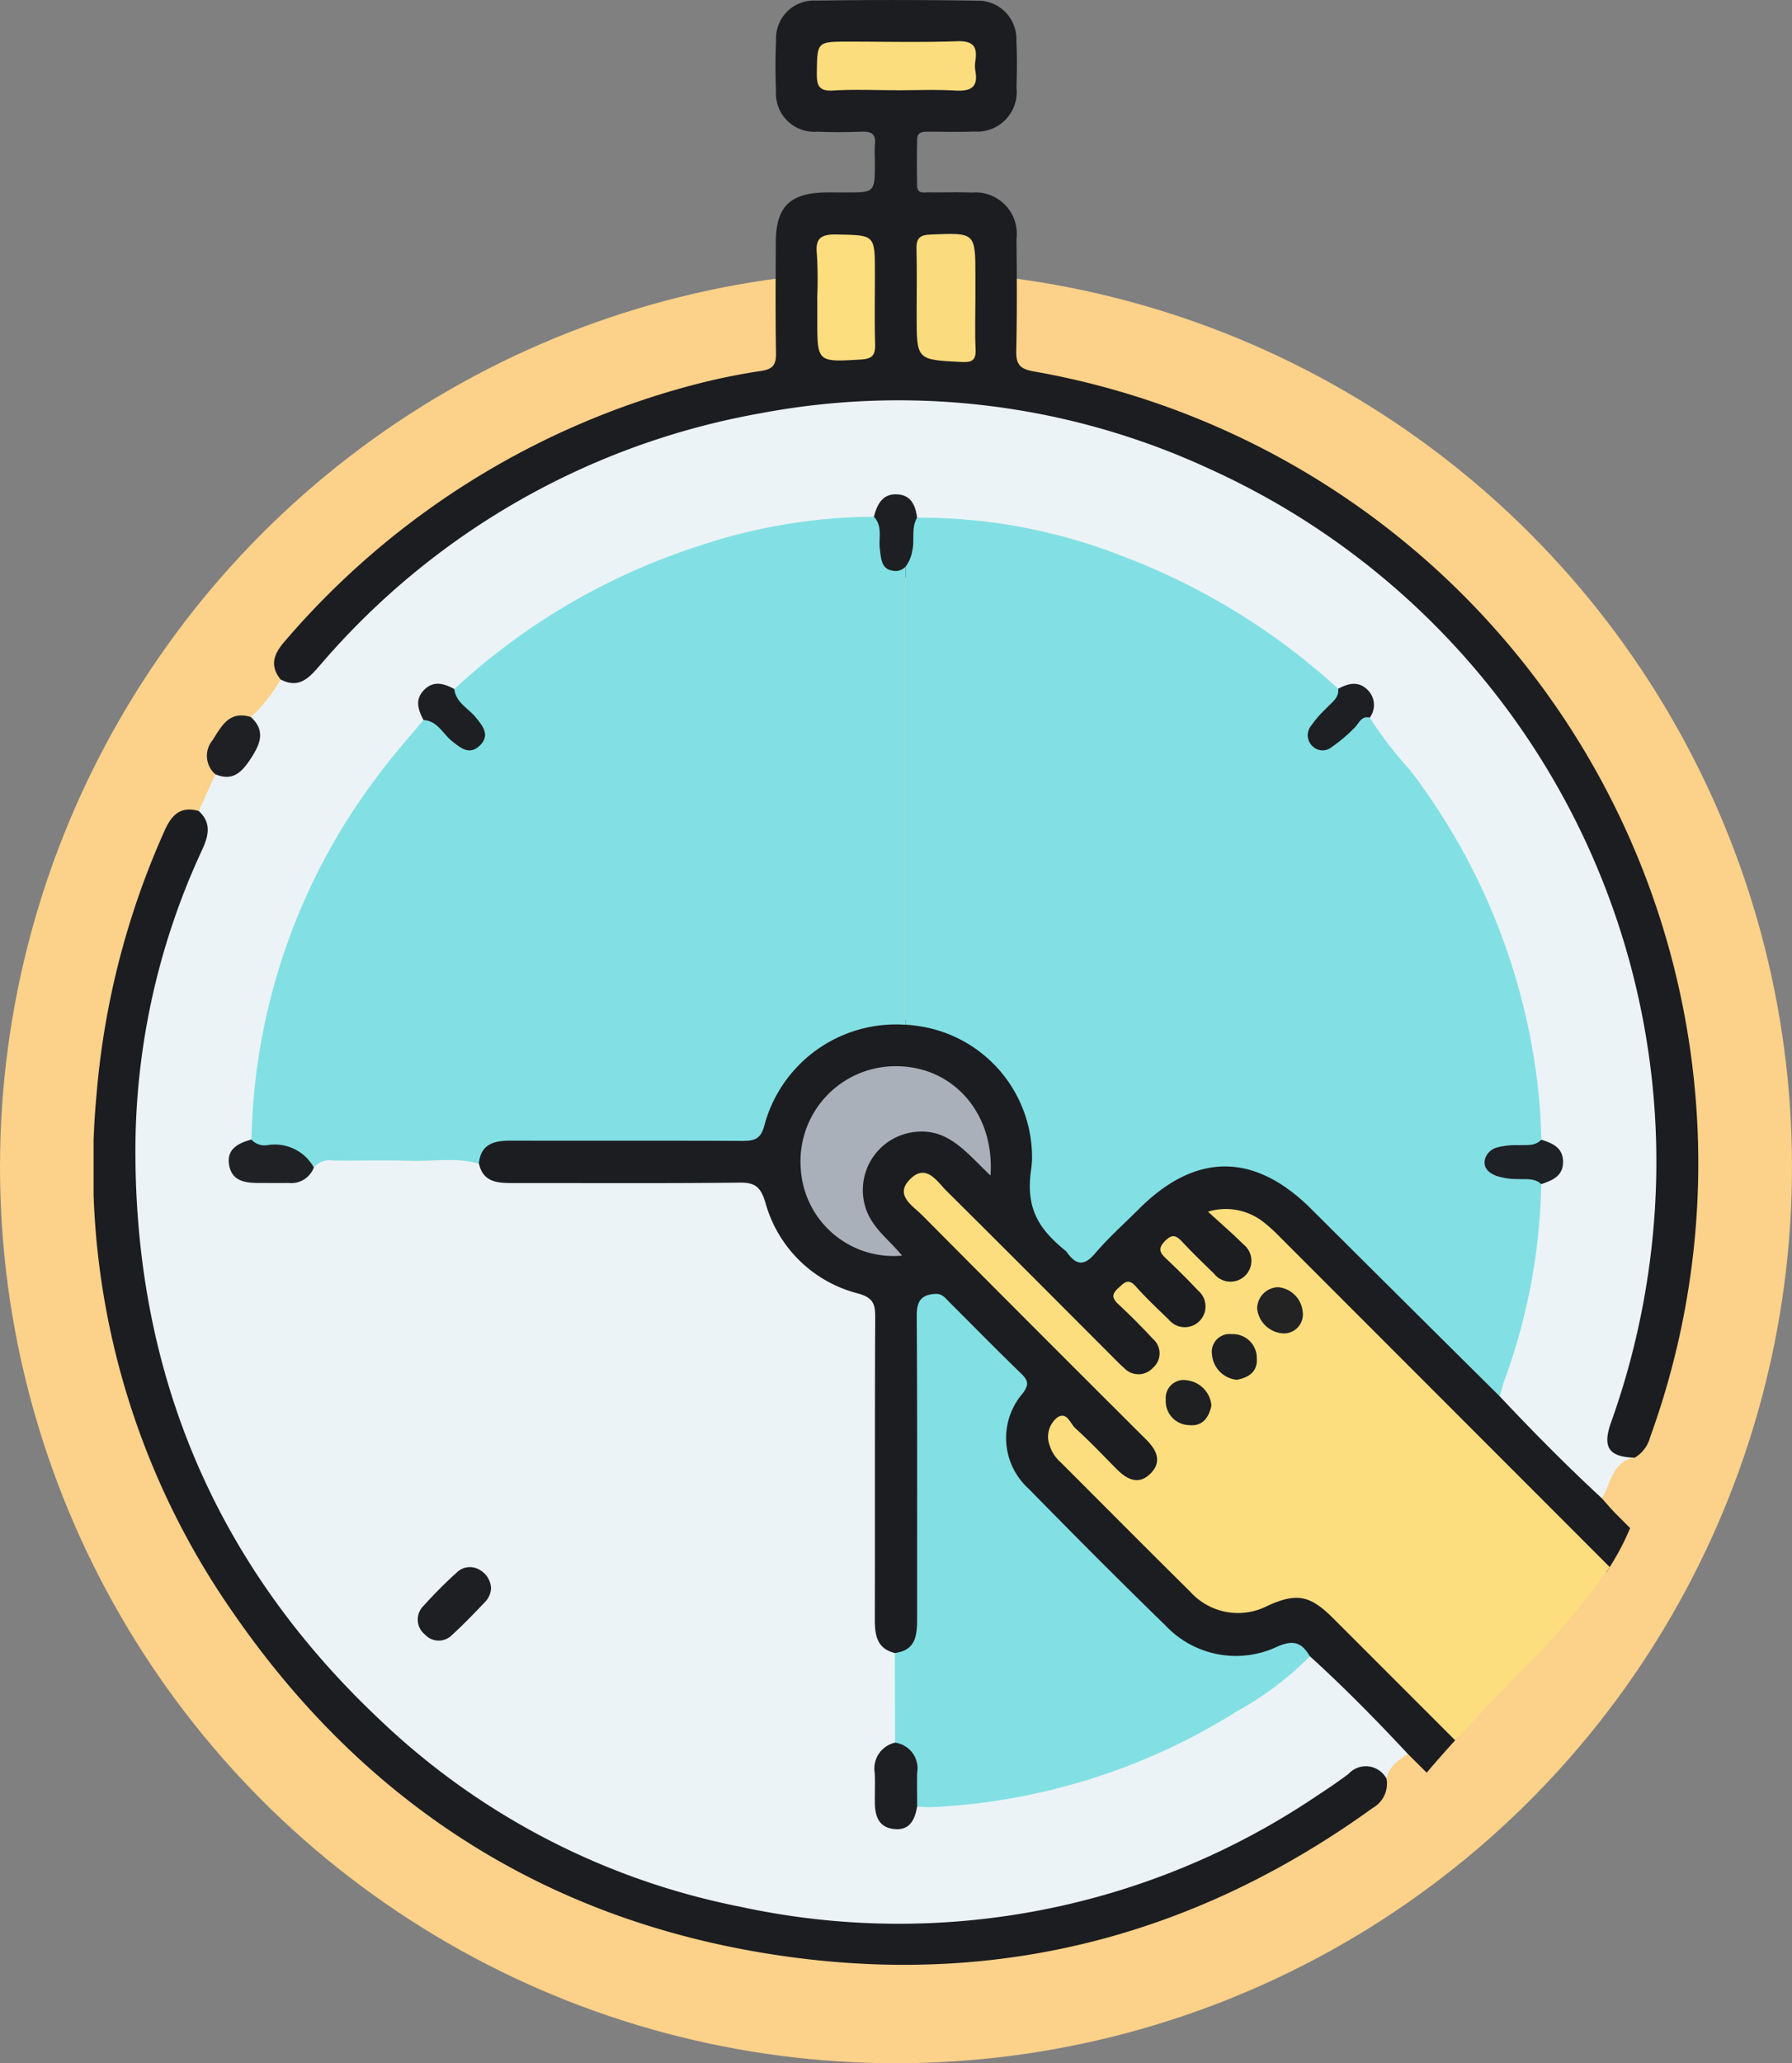 <svg xmlns="http://www.w3.org/2000/svg" xmlns:xlink="http://www.w3.org/1999/xlink" width="119" height="136.961" viewBox="0 0 119 136.961">
  <rect x="0" y="0" width="119" height="136.961" fill="#808080" stroke="none"/>
  <defs>
    <clipPath id="clip-path">
      <rect id="Rectángulo_36330" data-name="Rectángulo 36330" width="106.57" height="130.428" fill="none"/>
    </clipPath>
  </defs>
  <g id="Grupo_136139" data-name="Grupo 136139" transform="translate(-325.823 -10896.589)">
    <circle id="Elipse_4993" data-name="Elipse 4993" cx="59.5" cy="59.5" r="59.5" transform="translate(325.823 10914.55)" fill="#fcd189"/>
    <g id="Grupo_136136" data-name="Grupo 136136" transform="translate(332.038 10896.589)">
      <g id="Grupo_136135" data-name="Grupo 136135" clip-path="url(#clip-path)">
        <path id="Trazado_128764" data-name="Trazado 128764" d="M95.385,140.761a2.878,2.878,0,0,0,1.386.99L98.026,143q1.044-1.231,2.138-2.418-1.609-1.61-3.219-3.22-2.482-2.484-4.967-4.964a3.668,3.668,0,0,0-4.327-.884,4.645,4.645,0,0,1-5.628-1.229c-2.482-2.546-5.021-5.037-7.533-7.553a4.608,4.608,0,0,1-.945-1.139c-.279-.554-.442-1.263.045-1.629.519-.39.778.381,1.1.67.972.87,1.794,1.9,2.823,2.709a1.706,1.706,0,0,0,2.351.02,1.644,1.644,0,0,0,.114-2.224,7.07,7.07,0,0,0-1.225-1.432c-4.613-4.617-9.238-9.222-13.829-13.862-.5-.509-1.675-1.1-.861-1.912.851-.851,1.5.292,2.06.838,2.668,2.615,5.3,5.273,7.937,7.914,1.018,1.019,2.028,2.046,3.058,3.054,1.269,1.241,2.036,1.386,2.886.576.818-.781.659-1.695-.509-2.888-.472-.483-.961-.948-1.427-1.437-.244-.255-.584-.533-.2-.907.344-.34.664-.112.939.146.59.555,1.137,1.156,1.731,1.707.941.873,1.793.98,2.5.337.769-.7.731-1.634-.13-2.625-.472-.544-1.019-1.018-1.509-1.545-.265-.285-.742-.634-.4-1.009.387-.425.7.111.971.358.6.544,1.115,1.18,1.758,1.675a1.677,1.677,0,0,0,2.427.073c.742-.7.734-1.544-.039-2.526-.469-.6-1.076-1.081-1.654-1.745a3.984,3.984,0,0,1,3.238,1.485q11.127,11.137,22.26,22.268a16.487,16.487,0,0,0,1.575-2.92l-.883-.884c-.346-.345-.66-.721-.989-1.083a3.163,3.163,0,0,0-1.018-1.389c-1.887-1.917-3.833-3.775-5.679-5.729-4.284-4.308-8.6-8.583-12.881-12.9a7.475,7.475,0,0,0-10.852.076c-.606.664-1.263,1.284-1.906,1.912-2.539,2.478-1.84,2.508-4.48-.025a2.469,2.469,0,0,1-.781-2.523,8.853,8.853,0,0,0-1.229-6.739,9.146,9.146,0,0,0-9.227-4.375,8.973,8.973,0,0,0-7.636,6.032,2.057,2.057,0,0,1-2.3,1.511c-3.329-.061-6.66-.025-9.99-.02-1.53,0-3.062-.059-4.589.029-1.575.091-2.181.752-2.2,2.255.6,1.391,1.852,1.428,3.073,1.436q6.945.046,13.891,0a1.831,1.831,0,0,1,2.011,1.354,9.084,9.084,0,0,0,5.625,5.631,1.888,1.888,0,0,1,1.45,2.075c-.036,3.6-.017,7.195-.012,10.792,0,2.832-.022,5.666.013,8.5.014,1.133.259,2.161,1.507,2.59,1.181.159,1.734-.526,2.041-1.525a7.182,7.182,0,0,0,.176-2.142q0-9.237.008-18.474c0-.477-.127-1.076.431-1.316.538-.231.929.2,1.28.546,1.349,1.32,2.672,2.667,4.011,4a1.187,1.187,0,0,1,.215,1.564c-1.348,2.773-1.02,4.642,1.145,6.815,2.695,2.707,5.45,5.357,8.086,8.121,2.353,2.466,5.042,3.321,8.294,2.181a1.51,1.51,0,0,1,1.745.265c1.887,1.76,3.661,3.632,5.5,5.438" transform="translate(-9.5 -25.326)" fill="#1c1d21"/>
        <path id="Trazado_128765" data-name="Trazado 128765" d="M81.67,119.739c2.268,2.058,4.411,4.241,6.5,6.479-.614.428-1.263.827-1.407,1.653-1.334-.62-2.378-.018-3.443.736a48.514,48.514,0,0,1-21.328,8.6,50.745,50.745,0,0,1-24.973-2.422A50.865,50.865,0,0,1,3.783,93.672a49.143,49.143,0,0,1,3.6-26.657,5.566,5.566,0,0,0,.5-3.385l1.1-2.446a2.73,2.73,0,0,0,2.363-3.792,10.3,10.3,0,0,0,1.974-2.5c1.363-.115,2.169-1,3.043-1.957A50.384,50.384,0,0,1,39.9,38.09a48.641,48.641,0,0,1,13.955-2.118,51.116,51.116,0,0,1,21.808,4.86,50.668,50.668,0,0,1,28.975,39.95,48.849,48.849,0,0,1-2.105,21.844c-.117.341-.231.682-.337,1.026-.567,1.857-.552,1.9,1.041,2.9-1.516.265-1.559,1.718-2.181,2.7-2.348-2.172-4.6-4.446-6.787-6.775a1.476,1.476,0,0,1-.039-1.178A47.772,47.772,0,0,0,96.766,88.66a1.041,1.041,0,0,1,.179-.355c1.322-1.509,1.323-1.509-.1-2.907A72.067,72.067,0,0,0,95.7,77.561,42.084,42.084,0,0,0,87.02,59.85a6.037,6.037,0,0,1-1.565-2.311c.126-1.774,0-1.884-2.085-1.889a8.518,8.518,0,0,1-1.955-1.426,41.586,41.586,0,0,0-21.554-9.491c-1.34-.186-2.684-.218-4.024-.344a1.072,1.072,0,0,1-.547-.367c-1.095-1.361-1.257-1.359-2.338.011a1.145,1.145,0,0,1-.3.263,36.014,36.014,0,0,1-4.139.411A42.74,42.74,0,0,0,25.847,55.152a2.236,2.236,0,0,1-.788.5,1.839,1.839,0,0,1-.529.034c-1.477-.082-1.632.071-1.555,1.522a2.148,2.148,0,0,1-.024.533c-.92,1.434-2.093,2.672-3.094,4.046a41.1,41.1,0,0,0-8.093,22.584,2.406,2.406,0,0,1-.2,1.047c-.4.582-1.53.767-1.186,1.739.349.992,1.35.846,2.186.922a3.043,3.043,0,0,0,2.949-1.221A2.388,2.388,0,0,1,17.16,86.4q3.833-.032,7.666,0c.622.006,1.281-.02,1.664.638.27,1.218,1.2,1.289,2.2,1.288,5.04-.005,10.081.028,15.12-.028,1.046-.012,1.391.314,1.7,1.322a8.573,8.573,0,0,0,6.166,6.04c.982.275,1.129.689,1.126,1.565-.031,6.707-.011,13.413-.024,20.12,0,1.027.16,1.9,1.333,2.178.71,1.119.3,2.364.386,3.551a8.579,8.579,0,0,1-.066,2.016,1.329,1.329,0,0,1-.448.8c-1.4,1.159-.945,2.694-.713,4.1.159.956.985,1.048,1.672.3.239-.26.391-.6.747-.747a52.319,52.319,0,0,0,10.19-1.682,42.319,42.319,0,0,0,14.106-7.065,4.224,4.224,0,0,1,1.692-1.052" transform="translate(-0.898 -9.793)" fill="#ebf3f6"/>
        <path id="Trazado_128766" data-name="Trazado 128766" d="M106.827,96.764c-1.7-.044-2.166-.663-1.584-2.316a51.537,51.537,0,0,0,3.006-16.223,50.488,50.488,0,0,0-29.6-47.071,49.172,49.172,0,0,0-29.879-3.72A49.947,49.947,0,0,0,19.607,44.058c-.721.82-1.405,1.732-2.707,1.044-.731-.916-.461-1.675.252-2.5A53.7,53.7,0,0,1,44.626,25.468a42.334,42.334,0,0,1,4.226-.851c.735-.115.959-.416.948-1.144-.04-2.476-.026-4.952-.012-7.428.013-2.316.944-3.231,3.287-3.268.45-.007.9,0,1.351,0,1.939,0,1.939,0,1.939-2,0-.405-.033-.814.007-1.215.067-.68-.257-.843-.873-.821-.989.036-1.982.042-2.97,0A2.54,2.54,0,0,1,49.8,6.043c-.045-1.124-.048-2.252.005-3.376A2.512,2.512,0,0,1,52.467.039Q57.8-.038,63.133.044a2.553,2.553,0,0,1,2.629,2.683c.052,1.033.036,2.071.009,3.105a2.631,2.631,0,0,1-2.824,2.9c-.989.041-1.98.01-2.971.012-.362,0-.785-.032-.8.479-.028,1.035-.022,2.071-.007,3.106.009.572.471.434.8.44.946.016,1.892-.028,2.836.015a2.74,2.74,0,0,1,2.964,3.07c.023,2.477.042,4.954-.015,7.428-.02.889.227,1.208,1.145,1.37a53.372,53.372,0,0,1,42.875,41.006,53.261,53.261,0,0,1-1.926,29.74,2.244,2.244,0,0,1-1.024,1.366" transform="translate(-4.483 0)" fill="#1c1d21"/>
        <path id="Trazado_128767" data-name="Trazado 128767" d="M6.984,73.941c.865.789.647,1.653.225,2.573A47.4,47.4,0,0,0,2.777,96.36c-.033,14.927,5.313,27.624,16.213,37.886a48.16,48.16,0,0,0,23.97,12.433,49.631,49.631,0,0,0,38.267-7.361c.713-.469,1.426-.943,2.106-1.459a1.558,1.558,0,0,1,2.529.322,1.853,1.853,0,0,1-.91,1.931c-11.434,8.256-24.165,11.74-38.156,9.97-15.905-2.012-28.5-9.809-37.56-22.966A51.561,51.561,0,0,1,.185,92.889,53.61,53.61,0,0,1,4.717,75.238c.472-1.06,1.068-1.636,2.267-1.3" transform="translate(0 -20.103)" fill="#1c1d21"/>
        <path id="Trazado_128768" data-name="Trazado 128768" d="M13.26,65.365c.993.9.625,1.79.016,2.724-.579.889-1.193,1.586-2.38,1.068a1.617,1.617,0,0,1-.174-2.26c.6-.947,1.114-1.976,2.538-1.533" transform="translate(-2.817 -17.766)" fill="#1f2024"/>
        <path id="Trazado_128769" data-name="Trazado 128769" d="M114.169,140.8a53.459,53.459,0,0,0,6.638-7.653Q109.838,122.172,98.871,111.2a10.6,10.6,0,0,0-1.1-.989,4.049,4.049,0,0,0-3.642-.657c.909.834,1.647,1.47,2.335,2.155a1.388,1.388,0,1,1-1.938,1.955c-.711-.689-1.424-1.378-2.1-2.1-.4-.425-.664-.563-1.159-.055-.515.531-.3.8.111,1.188q1.079,1.021,2.1,2.1a1.376,1.376,0,1,1-1.955,1.921c-.744-.719-1.5-1.428-2.186-2.2-.512-.581-.779-.238-1.171.114-.445.4-.41.674.013,1.068.79.734,1.552,1.5,2.287,2.293a1.266,1.266,0,0,1,.01,1.923,1.3,1.3,0,0,1-1.932,0c-.274-.233-.52-.5-.775-.751-3.66-3.66-7.309-7.33-10.986-10.971-.654-.647-1.354-1.857-2.421-.811-1.087,1.065.142,1.756.787,2.406q7.421,7.471,14.881,14.9c.67.671,1.07,1.436.3,2.23s-1.547.442-2.227-.239c-.924-.923-1.816-1.878-2.785-2.75-.339-.306-.556-1.143-1.206-.707a1.635,1.635,0,0,0-.5,1.842,2.44,2.44,0,0,0,.724,1.117c2.864,2.864,5.718,5.738,8.6,8.588a4.273,4.273,0,0,0,5.178.932c1.937-.87,2.813-.67,4.339.855q4.05,4.048,8.1,8.1c1.2-1.311,2.421-2.593,3.632-3.859" transform="translate(-20.125 -29.121)" fill="#fcde7f"/>
        <path id="Trazado_128770" data-name="Trazado 128770" d="M73.129,147.809q-.01-2.976-.02-5.952c1.41-.172,1.483-1.2,1.482-2.293-.005-6.7.018-13.4-.025-20.1-.007-.984.322-1.406,1.266-1.444.429-.017.635.282.883.531,1.592,1.587,3.166,3.194,4.782,4.756.475.459.536.739.106,1.315a4.534,4.534,0,0,0,.4,6.337c2.99,3.051,6,6.08,9.066,9.057a6.42,6.42,0,0,0,7.454,1.412c1.119-.484,1.629-.219,2.151.648a21.082,21.082,0,0,1-4.818,3.634,41.737,41.737,0,0,1-20.322,6.382c-.313.015-.629-.028-.942-.043a1.274,1.274,0,0,1-.221-.885,4.115,4.115,0,0,0-1.243-3.354" transform="translate(-19.903 -32.129)" fill="#82e0e4"/>
        <path id="Trazado_128771" data-name="Trazado 128771" d="M77.129,104.512c-1.571-1.471-2.776-3.149-5.006-2.894a3.877,3.877,0,0,0-3.3,5.01c.412,1.354,1.566,2.13,2.426,3.2a6.164,6.164,0,0,1-6.72-5.73,6.313,6.313,0,0,1,6.361-6.842c3.731.015,6.524,3.1,6.235,7.253" transform="translate(-17.565 -26.478)" fill="#a9b0b9"/>
        <path id="Trazado_128772" data-name="Trazado 128772" d="M130.515,106.908c-.888-.026-1.778-.029-2.664-.084-.9-.057-1.589-.478-1.549-1.464.038-.9.706-1.291,1.554-1.335.887-.045,1.777-.048,2.666-.069.749.231,1.445.533,1.445,1.478s-.721,1.226-1.452,1.474" transform="translate(-34.384 -28.301)" fill="#1e2125"/>
        <path id="Trazado_128773" data-name="Trazado 128773" d="M13.843,103.944c.795.023,1.589.05,2.384.067,1.165.024,1.85.516,1.76,1.778a1.6,1.6,0,0,1-1.684,1.036c-.665.012-1.331,0-2,0-.9,0-1.766-.135-1.945-1.191-.183-1.081.622-1.448,1.482-1.695" transform="translate(-3.358 -28.298)" fill="#1f2125"/>
        <path id="Trazado_128774" data-name="Trazado 128774" d="M74.07,46.638c-.01.9.006,1.8-.039,2.7a1.292,1.292,0,0,1-1.332,1.4c-.941.014-1.366-.6-1.424-1.466-.059-.9-.053-1.8-.076-2.693.217-.822.571-1.552,1.569-1.488.915.057,1.2.754,1.3,1.551" transform="translate(-19.383 -12.274)" fill="#1d1f23"/>
        <path id="Trazado_128775" data-name="Trazado 128775" d="M72.63,158.953a1.719,1.719,0,0,1,1.464,2c-.017.745,0,1.492,0,2.238-.148.849-.469,1.587-1.489,1.5-1.091-.091-1.324-.9-1.322-1.838,0-.627.021-1.254-.005-1.88a1.763,1.763,0,0,1,1.352-2.022" transform="translate(-19.404 -43.273)" fill="#1e1f23"/>
        <path id="Trazado_128776" data-name="Trazado 128776" d="M34.447,144.269a1.387,1.387,0,0,1-.384.971c-.71.745-1.424,1.49-2.183,2.183a1.238,1.238,0,0,1-1.816,0,1.274,1.274,0,0,1-.092-1.919,29.955,29.955,0,0,1,2.177-2.186,1.243,1.243,0,0,1,1.493-.221,1.486,1.486,0,0,1,.8,1.174" transform="translate(-8.053 -38.914)" fill="#1e1f23"/>
        <path id="Trazado_128777" data-name="Trazado 128777" d="M32.018,62.725c.646.677,1.3,1.346,1.934,2.033A1.381,1.381,0,1,1,32,66.7c-.688-.632-1.356-1.286-2.033-1.931-.341-.652-.578-1.319.007-1.951.633-.683,1.341-.479,2.041-.1" transform="translate(-8.064 -16.98)" fill="#1d1f23"/>
        <path id="Trazado_128778" data-name="Trazado 128778" d="M114.74,64.617c-.736.72-1.456,1.461-2.216,2.156a1.261,1.261,0,0,1-1.919,0,1.285,1.285,0,0,1,0-1.929c.651-.738,1.354-1.43,2.035-2.142.668-.352,1.337-.544,1.959.078a1.4,1.4,0,0,1,.139,1.837" transform="translate(-29.993 -16.981)" fill="#1d1f23"/>
        <path id="Trazado_128779" data-name="Trazado 128779" d="M71.264,7.009c-1.394,0-2.791-.061-4.18.021-.931.056-1.1-.3-1.091-1.143.03-2.1-.009-2.1,2.151-2.1,2.383,0,4.768.057,7.148-.026,1.055-.036,1.383.323,1.23,1.3a2.065,2.065,0,0,0,0,.672c.205,1.127-.345,1.355-1.349,1.3-1.3-.077-2.606-.019-3.91-.019" transform="translate(-17.966 -1.023)" fill="#fbdd7e"/>
        <path id="Trazado_128780" data-name="Trazado 128780" d="M79,25.627c0,1.121-.041,2.247.014,3.364.036.747-.248.881-.937.846C75.1,29.69,75.1,29.711,75.1,26.761c0-1.48.026-2.962-.01-4.442-.017-.693.217-.912.924-.941C79,21.254,79,21.229,79,24.147v1.48" transform="translate(-20.443 -5.809)" fill="#fadc7e"/>
        <path id="Trazado_128781" data-name="Trazado 128781" d="M66.012,25.638a27.779,27.779,0,0,0-.022-2.955c-.122-1.125.361-1.314,1.354-1.293,2.5.052,2.5.009,2.5,2.556,0,1.569-.031,3.139.014,4.706.02.717-.153.99-.94,1.036-2.905.17-2.9.206-2.9-2.7V25.638" transform="translate(-17.96 -5.823)" fill="#fcde7e"/>
        <path id="Trazado_128782" data-name="Trazado 128782" d="M107.561,117.409a1.807,1.807,0,0,1,1.635,1.623,1.263,1.263,0,0,1-1.241,1.447,1.845,1.845,0,0,1-1.783-1.653,1.428,1.428,0,0,1,1.389-1.416" transform="translate(-28.904 -31.963)" fill="#232324"/>
        <path id="Trazado_128783" data-name="Trazado 128783" d="M103.682,124.72a1.832,1.832,0,0,1-1.632-1.669,1.182,1.182,0,0,1,1.315-1.359,1.584,1.584,0,0,1,1.66,1.6c.06.866-.5,1.282-1.343,1.432" transform="translate(-27.781 -33.129)" fill="#1f2022"/>
        <path id="Trazado_128784" data-name="Trazado 128784" d="M100.867,127.574c-.181.843-.621,1.392-1.482,1.3a1.589,1.589,0,0,1-1.549-1.707,1.188,1.188,0,0,1,1.407-1.268,1.851,1.851,0,0,1,1.624,1.675" transform="translate(-26.635 -34.272)" fill="#1f2022"/>
        <path id="Trazado_128785" data-name="Trazado 128785" d="M57.047,50.72c-.815-.076-.829-.795-.91-1.421-.1-.728.205-1.531-.4-2.166A37.26,37.26,0,0,0,44,49.11a43.444,43.444,0,0,0-16.124,9.465c.107.9.927,1.266,1.421,1.873.473.582.972,1.186.279,1.867s-1.287.164-1.868-.3c-.605-.488-.953-1.335-1.881-1.386-.977,1.167-1.988,2.3-2.9,3.528a41.3,41.3,0,0,0-8.522,24.325,1.191,1.191,0,0,0,1.1.359,2.959,2.959,0,0,1,3.04,1.486,1.422,1.422,0,0,1,1.319-.458c1.7.017,3.406-.034,5.106.018,1.513.047,3.042-.239,4.538.191.118-1.316,1.017-1.53,2.108-1.528,5.129.009,10.258-.007,15.386.015.742,0,1.2-.085,1.443-.952a9.047,9.047,0,0,1,9.384-6.756v-30.4a.894.894,0,0,1-.79.266" transform="translate(-3.922 -12.831)" fill="#82e0e4"/>
        <path id="Trazado_128786" data-name="Trazado 128786" d="M113.353,89.024a4.916,4.916,0,0,1,1.451-.154c.52-.028,1.081.083,1.5-.365a35.838,35.838,0,0,0-.237-3.613,42.61,42.61,0,0,0-8.467-20.91,26.565,26.565,0,0,1-2.685-3.494c-.58-.143-.72.405-1.02.676a9.843,9.843,0,0,1-1.52,1.287.94.94,0,0,1-1.226-.036.99.99,0,0,1-.171-1.33,7.466,7.466,0,0,1,1.041-1.207c.341-.386.861-.67.8-1.306a44.548,44.548,0,0,0-14.21-8.76,36.914,36.914,0,0,0-13.752-2.6c-.413.7-.146,1.492-.327,2.222a2.334,2.334,0,0,1-.444,1.036v30.4a9.79,9.79,0,0,1,1.055.122,8.806,8.806,0,0,1,7.347,8.732h30.1a1.14,1.14,0,0,1,.768-.7" transform="translate(-20.169 -12.85)" fill="#82e0e4"/>
        <path id="Trazado_128787" data-name="Trazado 128787" d="M116.426,106.82c-.435-.169-.819-.421-.8-.945a.879.879,0,0,1,.052-.243h-30.1a8,8,0,0,1-.071.817c-.362,2.552.552,3.9,2.21,5.268a1.076,1.076,0,0,1,.19.191c.592.817,1.117.918,1.849.059.9-1.058,1.951-1.991,2.938-2.976,3.751-3.744,7.65-3.735,11.408.008q6.258,6.233,12.533,12.452c.1-.341.175-.69.293-1.023a39.872,39.872,0,0,0,2.461-13.064c-.437-.417-.994-.312-1.517-.339a4.571,4.571,0,0,1-1.444-.205" transform="translate(-23.256 -28.757)" fill="#82e0e4"/>
      </g>
    </g>
  </g>
</svg>
